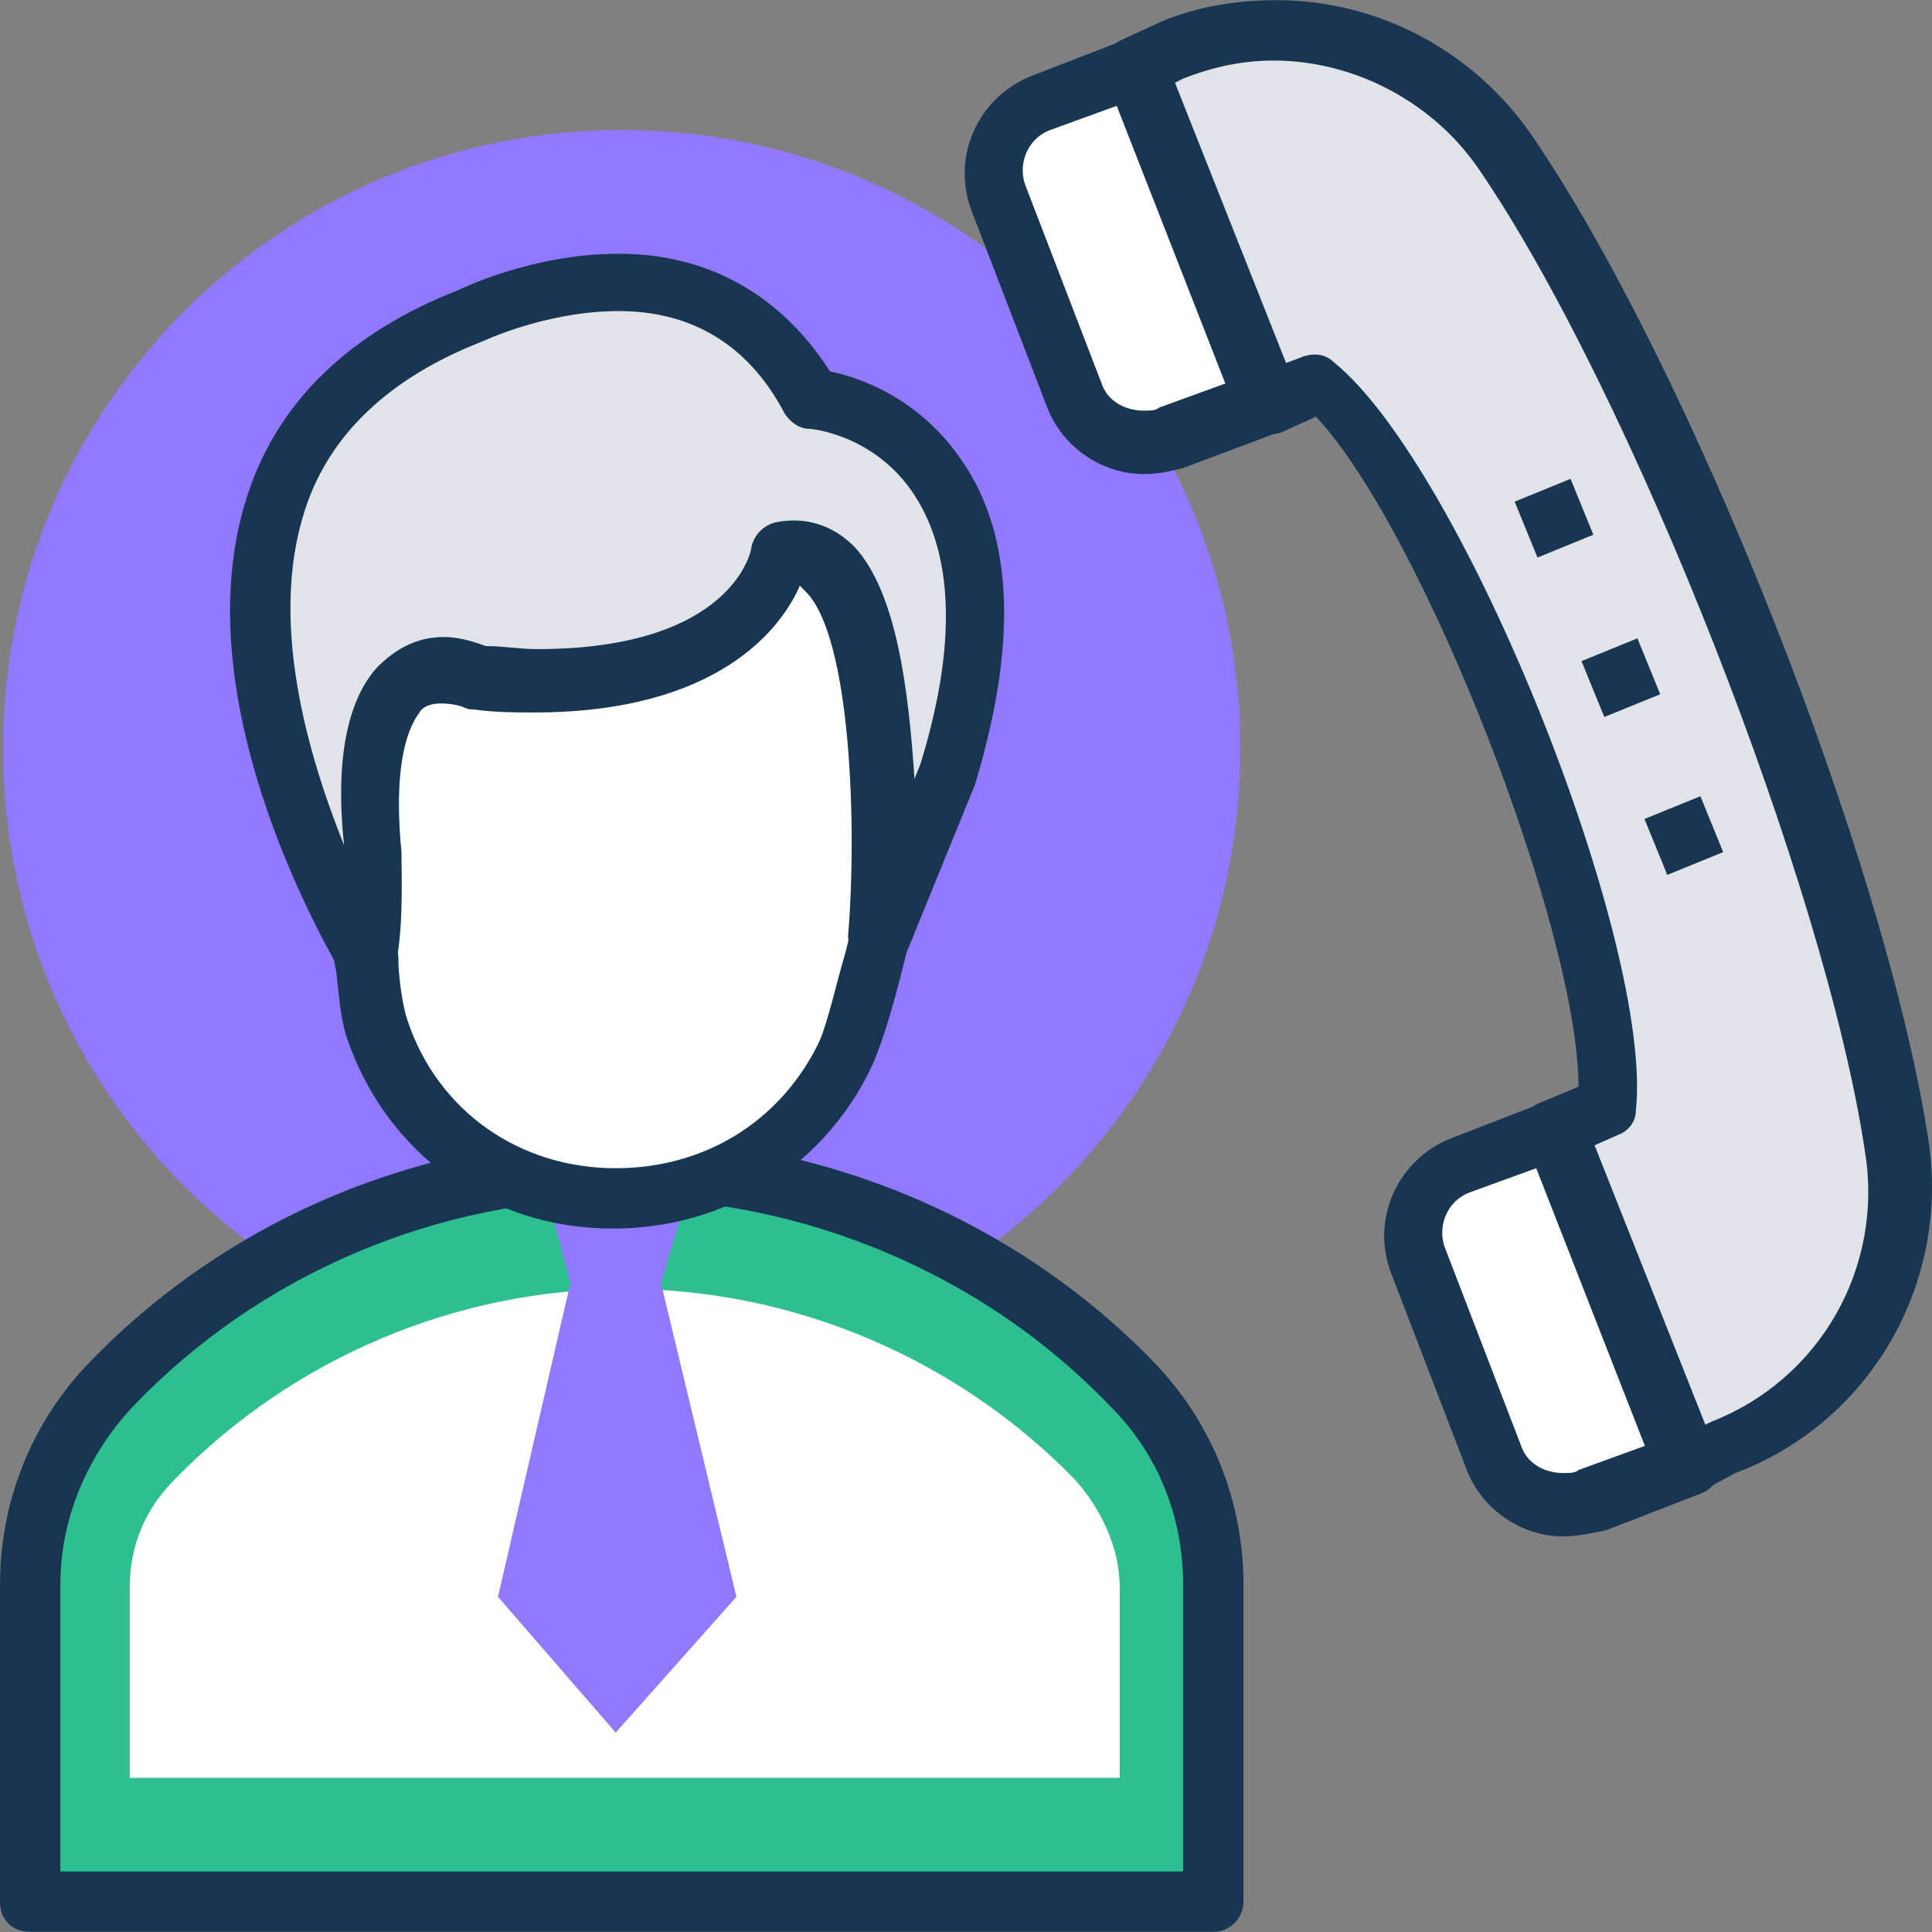 <svg width="88" height="88" viewBox="0 0 88 88" fill="none" xmlns="http://www.w3.org/2000/svg">
<rect x="0" y="0" width="88" height="88" fill="#808080" stroke="none"/>
<path d="M28.319 62.284C43.884 62.284 56.501 49.666 56.501 34.102C56.501 18.538 43.884 5.92 28.319 5.92C12.755 5.92 0.137 18.538 0.137 34.102C0.137 49.666 12.755 62.284 28.319 62.284Z" fill="#9278FE"/>
<path d="M51.689 63.109C45.641 56.785 37.117 53.211 28.319 53.211C19.521 53.211 11.135 56.785 4.949 63.109C2.612 65.583 1.237 68.745 1.237 72.182V86.616H55.126V72.182C55.264 68.745 54.026 65.583 51.689 63.109Z" fill="#2DBF90"/>
<path d="M55.264 87.991H1.375C0.55 87.991 0 87.441 0 86.616V72.182C0 68.47 1.375 64.896 3.987 62.146C10.31 55.548 19.109 51.836 28.319 51.836C37.392 51.836 46.328 55.548 52.652 62.146C55.264 64.896 56.639 68.47 56.639 72.182V86.616C56.638 87.304 56.089 87.991 55.264 87.991ZM2.749 85.242H53.889V72.182C53.889 69.157 52.789 66.27 50.59 64.071C44.816 58.022 36.568 54.585 28.319 54.585C19.933 54.585 11.823 58.022 6.049 64.071C3.987 66.27 2.749 69.157 2.749 72.182V85.242Z" fill="#183651"/>
<path d="M5.911 80.98V72.319C5.911 70.394 6.599 68.745 7.973 67.37C13.335 61.871 20.758 58.709 28.457 58.709C36.155 58.709 43.578 61.871 48.94 67.37C50.177 68.745 51.002 70.532 51.002 72.319V80.98H5.911V80.98Z" fill="white"/>
<path d="M30.106 58.435L31.344 54.31L28.044 50.874L24.882 54.31L25.982 58.435L22.683 72.732L28.044 78.918L33.543 72.732L30.106 58.435Z" fill="#9278FE"/>
<path d="M39.317 22.279L31.756 21.042L20.758 24.754L14.985 31.765L16.772 43.863C16.772 43.863 16.772 45.787 17.184 46.887C20.346 56.647 33.818 57.335 38.355 48.262C39.042 47.025 39.592 44.413 40.005 42.625L41.654 28.741L39.317 22.279Z" fill="white"/>
<path d="M27.907 55.96C22.271 55.96 17.596 52.523 15.809 47.299C15.397 46.062 15.397 44.412 15.259 44L13.472 32.04C13.472 31.628 13.472 31.215 13.747 30.94L19.521 23.929C19.658 23.791 19.933 23.517 20.208 23.517L31.206 19.805C31.481 19.667 31.618 19.667 31.893 19.805L39.454 21.042C40.004 21.18 40.416 21.454 40.554 21.867L42.891 28.328C43.029 28.466 43.029 28.741 43.029 29.015L41.379 42.9V43.038L41.104 44.137C40.692 45.787 40.142 47.712 39.592 48.812C37.392 53.211 32.993 55.96 27.907 55.96ZM16.497 32.178L18.146 43.588V43.725C18.146 44.275 18.284 45.65 18.559 46.475C19.933 50.599 23.645 53.211 28.044 53.211C32.031 53.211 35.468 51.149 37.255 47.575C37.667 46.75 38.08 44.825 38.492 43.45L38.767 42.35L40.279 28.878L38.354 23.517L31.893 22.417L21.583 25.854L16.497 32.178Z" fill="#183651"/>
<path d="M35.605 25.166C35.605 25.166 34.505 31.903 21.858 30.803C21.858 30.803 15.947 27.916 17.184 38.776C17.184 38.776 17.321 42.625 16.909 43.863C16.909 43.863 3.162 21.592 21.446 14.444C21.446 14.444 32.031 9.082 36.98 18.155C36.98 18.155 47.978 19.255 43.166 35.34L40.142 42.763C40.004 42.625 41.379 23.792 35.605 25.166Z" fill="#E0E4E8"/>
<path d="M16.772 45.237C16.359 45.237 15.809 44.962 15.672 44.55C15.397 44 8.111 32.177 11.273 22.554C12.647 18.293 15.947 15.131 20.896 13.206C20.896 13.206 24.195 11.557 28.182 11.557C32.306 11.557 35.605 13.481 37.805 16.918C39.179 17.193 41.929 18.155 43.853 21.042C46.19 24.479 46.328 29.428 44.403 35.752L41.379 43.175C41.104 43.862 40.416 44.138 39.729 44C39.042 43.862 38.629 43.175 38.629 42.625C39.042 37.676 38.767 29.015 36.705 26.953C36.567 26.816 36.567 26.816 36.43 26.678C35.605 28.603 32.718 32.452 24.332 32.452C23.508 32.452 22.545 32.452 21.583 32.315C21.445 32.315 21.308 32.315 21.033 32.177C21.033 32.177 20.62 32.04 20.071 32.04C19.658 32.04 19.246 32.177 19.108 32.452C18.696 33.002 17.871 34.514 18.284 38.776C18.284 39.601 18.421 43.037 17.871 44.412C17.733 44.962 17.321 45.237 16.771 45.374C16.909 45.237 16.909 45.237 16.772 45.237ZM28.182 14.169C24.882 14.169 21.996 15.543 21.996 15.543C17.734 17.193 14.985 19.805 13.885 23.242C12.235 28.328 14.022 34.377 15.672 38.501C15.259 34.652 15.809 31.903 17.184 30.39C18.009 29.566 18.971 29.016 20.209 29.016C21.033 29.016 21.721 29.291 22.133 29.428C22.958 29.428 23.645 29.566 24.47 29.566C33.268 29.566 34.231 25.166 34.231 24.891C34.368 24.341 34.781 23.929 35.331 23.791C36.705 23.517 37.943 23.929 38.905 24.891C40.83 26.953 41.379 31.353 41.654 35.477L41.929 34.789C43.579 29.428 43.441 25.304 41.654 22.554C39.867 19.805 36.98 19.53 36.843 19.53C36.43 19.53 36.018 19.255 35.743 18.843C34.093 15.681 31.481 14.169 28.182 14.169Z" fill="#183651"/>
<path d="M57.738 18.293L60.213 17.331C65.574 22.005 73.96 43.313 73.273 50.461L70.798 51.423L76.71 66.683L78.497 65.858C83.996 63.659 87.295 58.022 86.332 52.248C84.545 39.876 75.61 17.193 68.461 6.883C65.162 2.071 58.838 0.147 53.339 2.209L51.552 3.033L57.738 18.293Z" fill="#E0E4E8"/>
<path d="M76.709 68.058C76.572 68.058 76.297 68.058 76.159 67.92C75.884 67.782 75.609 67.508 75.472 67.095L69.423 51.973C69.148 51.286 69.423 50.461 70.248 50.186L71.898 49.499C71.898 42.35 64.749 24.067 59.938 18.98L58.425 19.667C58.151 19.805 57.738 19.805 57.326 19.667C57.051 19.53 56.776 19.255 56.638 18.843L50.452 3.583C50.177 2.896 50.452 2.071 51.139 1.796L52.926 0.971C54.576 0.284 56.363 0.009 58.15 0.009C62.825 0.009 67.086 2.346 69.698 6.058C76.984 16.643 85.92 39.326 87.844 51.973C88.807 58.434 85.232 64.758 79.046 67.095L77.259 68.057C77.122 68.058 76.847 68.058 76.709 68.058ZM72.448 52.248L77.397 65.033L77.947 64.758C82.896 62.834 85.782 57.747 84.958 52.523C83.171 40.426 74.235 17.743 67.361 7.707C65.299 4.683 61.725 2.758 58.013 2.758C56.638 2.758 55.264 3.033 53.889 3.583L53.339 3.858L58.288 16.643L59.388 16.23C59.8 16.093 60.35 16.093 60.763 16.505C66.674 21.317 75.335 43.038 74.51 50.598C74.51 51.148 74.097 51.561 73.685 51.698L72.448 52.248Z" fill="#183651"/>
<path d="M66.399 53.073C64.612 53.761 63.787 55.823 64.474 57.472L67.911 66.408C68.598 68.195 70.66 69.02 72.31 68.333L76.572 66.683L70.523 51.424L66.399 53.073Z" fill="white"/>
<path d="M71.21 69.982C69.286 69.982 67.499 68.745 66.811 66.958L63.375 58.022C62.412 55.548 63.65 52.798 66.124 51.836L70.386 50.186C71.073 49.912 71.898 50.324 72.173 51.011L78.222 66.271C78.359 66.546 78.359 66.958 78.222 67.371C78.084 67.645 77.809 67.92 77.397 68.058L73.135 69.707C72.448 69.845 71.76 69.982 71.21 69.982ZM69.973 53.211L66.949 54.31C65.849 54.723 65.436 55.96 65.849 56.922L69.286 65.858C69.561 66.683 70.385 67.095 71.21 67.095C71.485 67.095 71.76 67.095 71.898 66.958L74.922 65.858L69.973 53.211Z" fill="#183651"/>
<path d="M47.428 4.683C45.641 5.37 44.816 7.432 45.503 9.082L48.94 18.018C49.627 19.805 51.69 20.63 53.339 19.942L57.601 18.293L51.689 3.033L47.428 4.683Z" fill="white"/>
<path d="M52.102 21.592C50.177 21.592 48.39 20.355 47.703 18.568L44.266 9.632C43.304 7.158 44.541 4.408 47.015 3.446L51.277 1.796C51.964 1.521 52.789 1.934 53.064 2.621L59.113 17.88C59.25 18.155 59.25 18.568 59.113 18.98C58.975 19.255 58.7 19.53 58.288 19.668L53.889 21.317C53.339 21.455 52.789 21.592 52.102 21.592ZM50.865 4.821L47.84 5.92C46.74 6.333 46.328 7.57 46.74 8.532L50.177 17.468C50.452 18.293 51.277 18.705 52.102 18.705C52.377 18.705 52.652 18.705 52.789 18.568L55.813 17.468L50.865 4.821Z" fill="#183651"/>
<path d="M68.991 22.85L70.03 25.395L72.575 24.356L71.536 21.811L68.991 22.85Z" fill="#183651"/>
<path d="M72.036 30.113L73.074 32.659L75.62 31.621L74.582 29.075L72.036 30.113Z" fill="#183651"/>
<path d="M74.904 37.304L75.942 39.85L78.488 38.812L77.45 36.266L74.904 37.304Z" fill="#183651"/>
</svg>
